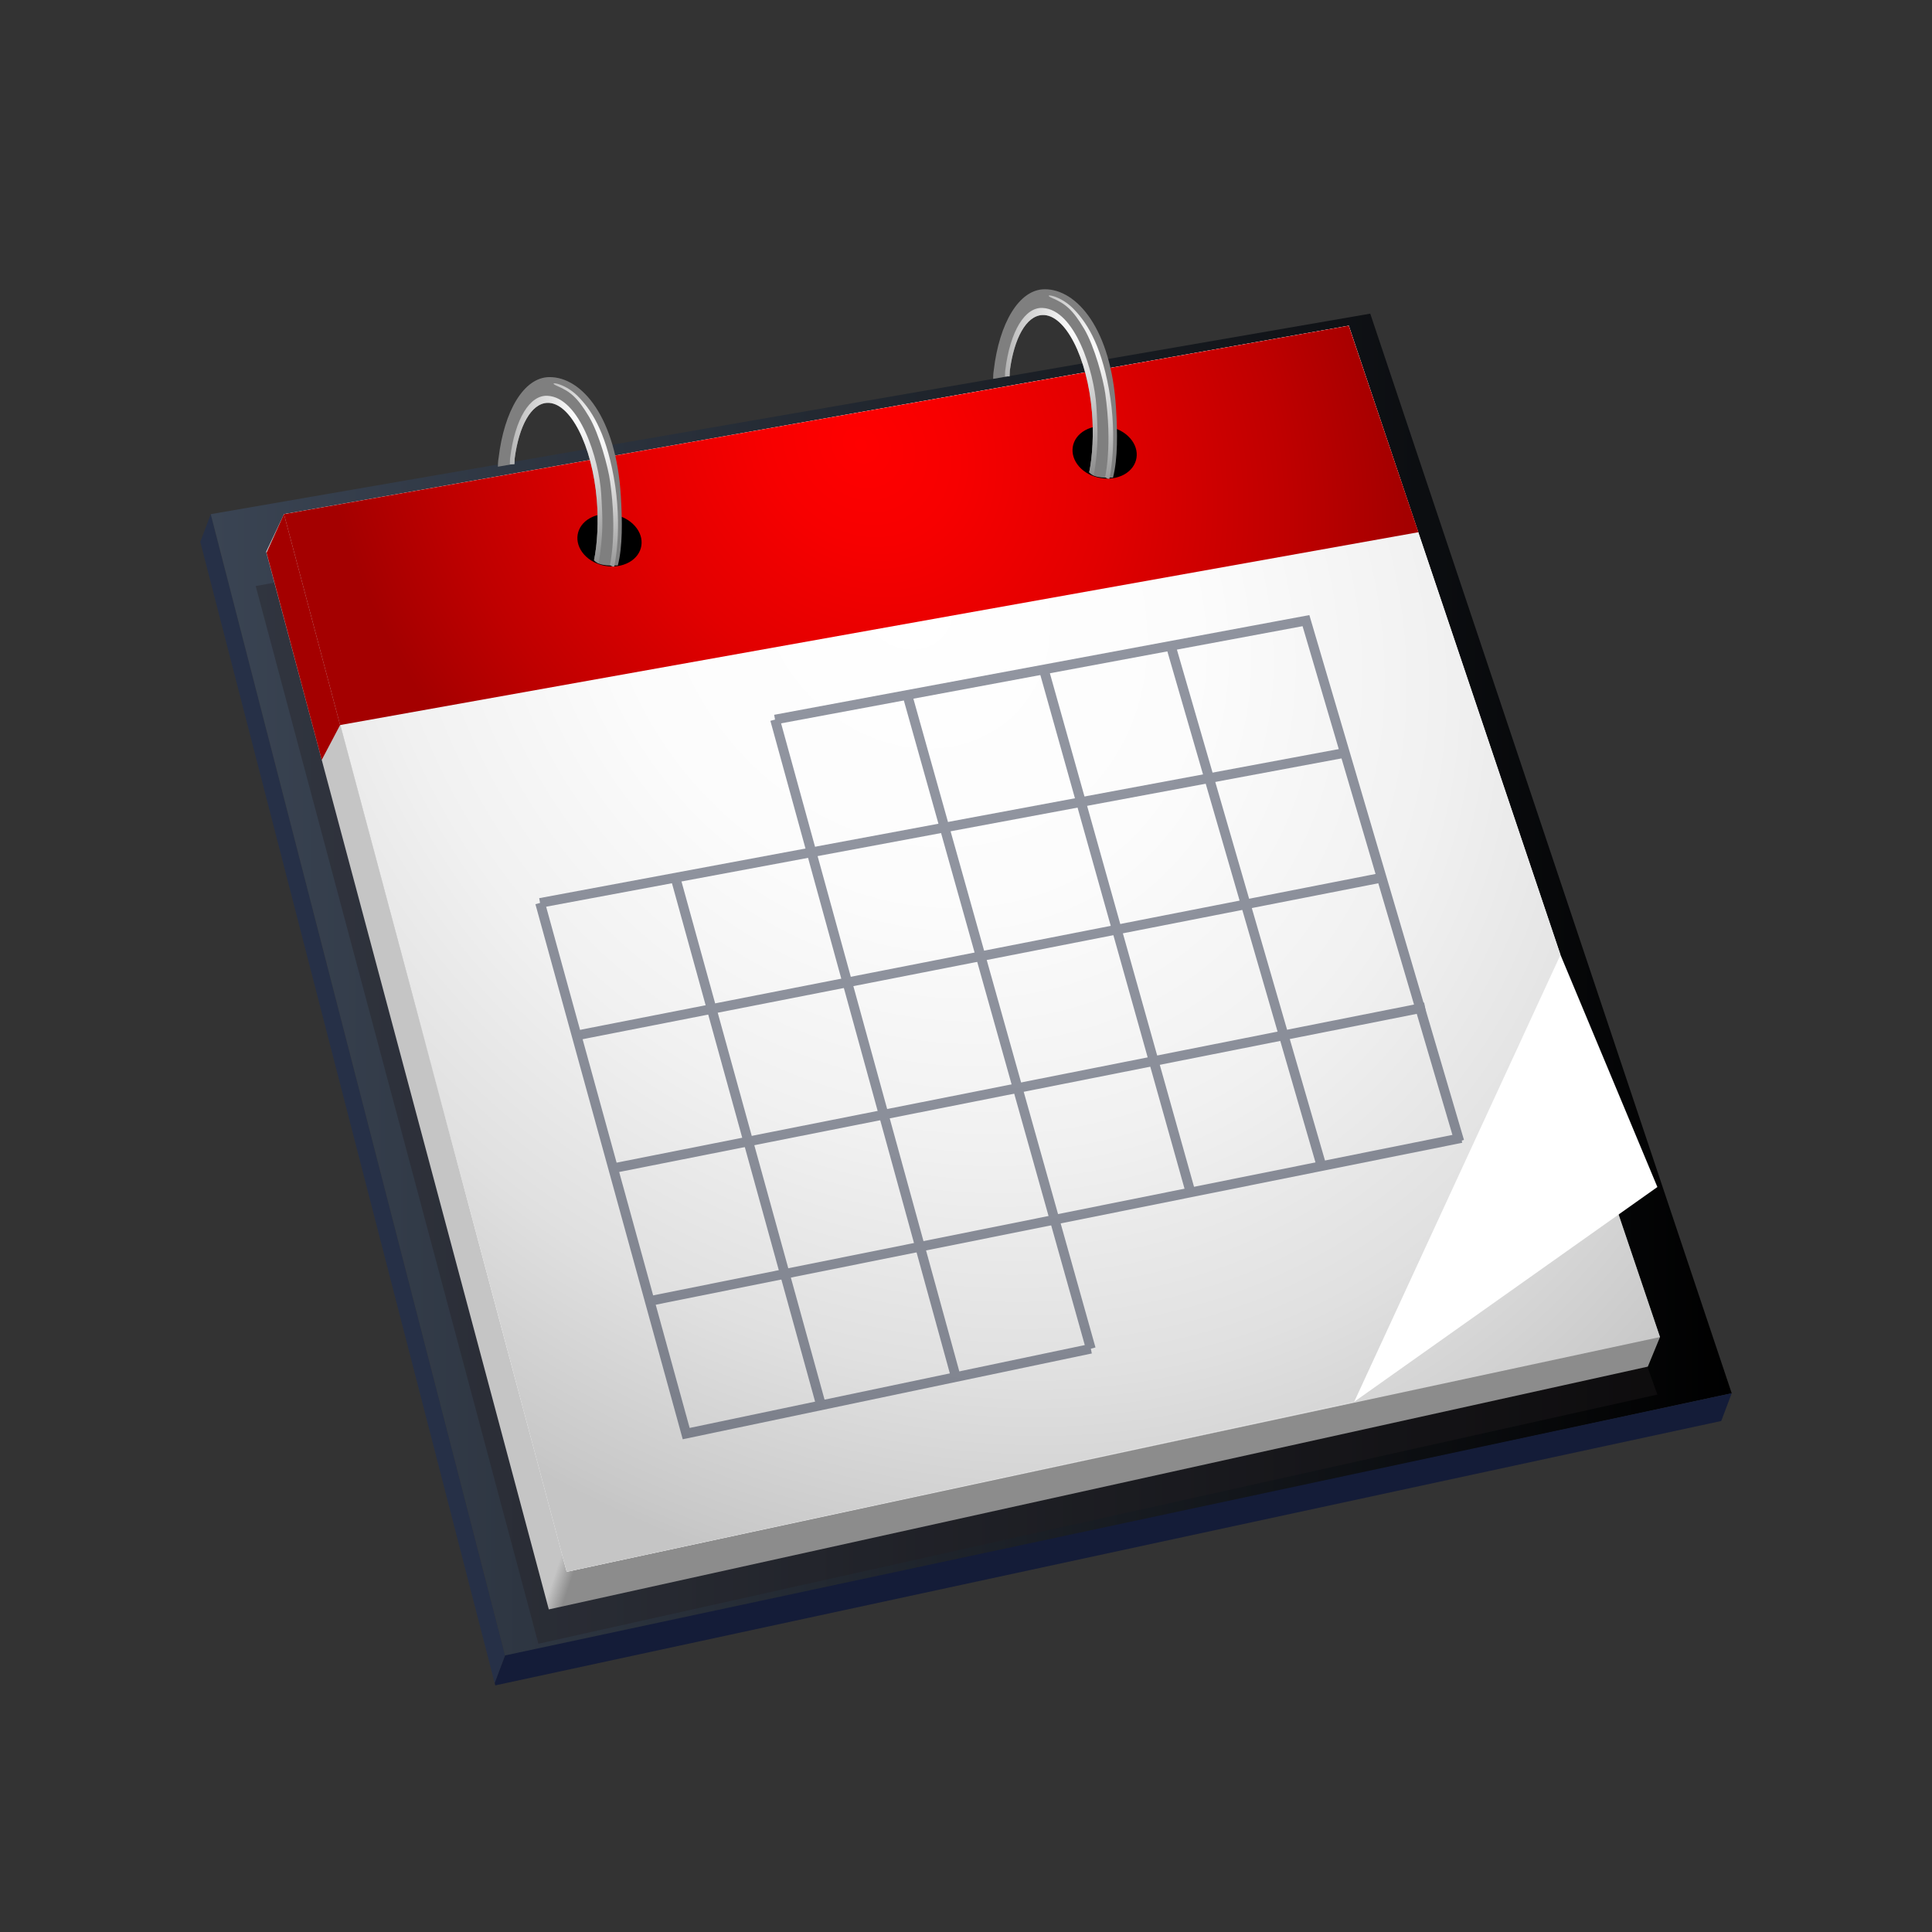 <?xml version="1.0" encoding="utf-8"?>
<!-- Generator: Adobe Illustrator 15.0.0, SVG Export Plug-In . SVG Version: 6.00 Build 0)  -->
<!DOCTYPE svg PUBLIC "-//W3C//DTD SVG 1.1//EN" "http://www.w3.org/Graphics/SVG/1.1/DTD/svg11.dtd">
<svg version="1.1" id="Layer_1" xmlns="http://www.w3.org/2000/svg" xmlns:xlink="http://www.w3.org/1999/xlink" x="0px" y="0px"
	 width="200px" height="200px" viewBox="0 0 200 200" enable-background="new 0 0 200 200" xml:space="preserve">
<rect x="0" y="0" width="200" height="200" fill="#333333" stroke="none"/>
<g id="icon">
	<g id="Layer_2">
	</g>
	<g id="Layer_1_1_">
		<g>
			
				<radialGradient id="SVGID_1_" cx="249.16" cy="-507.022" r="0.57" gradientTransform="matrix(1 0 0 -1 -150 -530)" gradientUnits="userSpaceOnUse">
				<stop  offset="0" style="stop-color:#6D93B3"/>
				<stop  offset="1" style="stop-color:#263047"/>
			</radialGradient>
			<polygon fill="url(#SVGID_1_)" points="20.735,56.094 51.209,174.236 52.291,171.368 21.817,53.224 			"/>
			
				<linearGradient id="SVGID_2_" gradientUnits="userSpaceOnUse" x1="171.816" y1="-632.034" x2="329.266" y2="-632.034" gradientTransform="matrix(1 0 0 -1 -150 -530)">
				<stop  offset="0" style="stop-color:#3A4453"/>
				<stop  offset="1" style="stop-color:#000000"/>
			</linearGradient>
			<polygon fill="url(#SVGID_2_)" points="179.266,144.229 52.354,171.6 21.817,53.224 141.848,32.468 			"/>
			
				<radialGradient id="SVGID_3_" cx="116.523" cy="-522.906" r="6.552" gradientTransform="matrix(1 0 0 -1 -150 -530)" gradientUnits="userSpaceOnUse">
				<stop  offset="0" style="stop-color:#6D93B3"/>
				<stop  offset="1" style="stop-color:#141C38"/>
			</radialGradient>
			<polygon fill="url(#SVGID_3_)" points="178.184,147.1 179.266,144.229 52.291,171.368 51.209,174.236 51.271,174.471 			"/>
			<g>
				<polygon opacity="0.35" fill="#231F20" enable-background="new    " points="171.572,144.364 55.736,170.159 26.471,60.667 
					134.579,41.159 				"/>
				
					<linearGradient id="SVGID_4_" gradientUnits="userSpaceOnUse" x1="229.684" y1="-626.241" x2="231.396" y2="-626.812" gradientTransform="matrix(1 0 0 -1 -150 -530)">
					<stop  offset="0" style="stop-color:#C5C5C5"/>
					<stop  offset="1" style="stop-color:#8C8C8C"/>
				</linearGradient>
				<polygon fill="url(#SVGID_4_)" points="170.582,141.473 56.813,166.605 27.547,57.114 29.397,53.223 137.773,37.609 
					171.842,138.416 				"/>
				
					<radialGradient id="SVGID_5_" cx="44.005" cy="-1048.037" r="102.487" gradientTransform="matrix(0.94 -0.14 -0.294 -0.994 -255.847 -970.963)" gradientUnits="userSpaceOnUse">
					<stop  offset="0" style="stop-color:#FFFFFF"/>
					<stop  offset="0.292" style="stop-color:#FCFCFC"/>
					<stop  offset="0.537" style="stop-color:#F1F1F1"/>
					<stop  offset="0.764" style="stop-color:#E0E0E0"/>
					<stop  offset="0.98" style="stop-color:#C8C8C8"/>
					<stop  offset="1" style="stop-color:#C5C5C5"/>
				</radialGradient>
				<polygon fill="url(#SVGID_5_)" points="171.841,138.412 58.665,162.714 29.397,53.223 137.773,37.609 				"/>
				
					<linearGradient id="SVGID_6_" gradientUnits="userSpaceOnUse" x1="226.085" y1="-615.303" x2="208.125" y2="-605.246" gradientTransform="matrix(1 0 0 -1 -150 -530)">
					<stop  offset="0" style="stop-color:#FFFFFF"/>
					<stop  offset="0.19" style="stop-color:#F1F1F1"/>
					<stop  offset="0.547" style="stop-color:#CDCDCD"/>
					<stop  offset="1" style="stop-color:#969696"/>
				</linearGradient>
				<polygon fill="url(#SVGID_6_)" points="171.572,122.88 140.186,145.111 58.665,162.714 29.397,53.223 139.624,33.717 
					161.54,98.847 				"/>
				
					<radialGradient id="SVGID_7_" cx="44.772" cy="-1045.637" r="104.788" gradientTransform="matrix(0.94 -0.14 -0.294 -0.994 -255.847 -970.963)" gradientUnits="userSpaceOnUse">
					<stop  offset="0" style="stop-color:#FFFFFF"/>
					<stop  offset="0.292" style="stop-color:#FCFCFC"/>
					<stop  offset="0.537" style="stop-color:#F1F1F1"/>
					<stop  offset="0.764" style="stop-color:#E0E0E0"/>
					<stop  offset="0.98" style="stop-color:#C8C8C8"/>
					<stop  offset="1" style="stop-color:#C5C5C5"/>
				</radialGradient>
				<polygon fill="url(#SVGID_7_)" points="161.54,98.847 140.186,145.111 58.665,162.714 29.397,53.223 139.624,33.717 				"/>
				
					<radialGradient id="SVGID_8_" cx="45" cy="-1029.509" r="57.302" gradientTransform="matrix(0.94 -0.14 -0.294 -0.994 -255.847 -970.963)" gradientUnits="userSpaceOnUse">
					<stop  offset="0" style="stop-color:#FF0000"/>
					<stop  offset="0.177" style="stop-color:#F70000"/>
					<stop  offset="0.45" style="stop-color:#E20000"/>
					<stop  offset="0.782" style="stop-color:#BF0000"/>
					<stop  offset="1" style="stop-color:#A40000"/>
				</radialGradient>
				<polygon fill="url(#SVGID_8_)" points="146.835,55.095 35.207,75.057 29.397,53.223 139.624,33.717 				"/>
				
					<radialGradient id="SVGID_9_" cx="230.975" cy="-525.997" r="4.25" gradientTransform="matrix(1 0 0 -1 -150 -530)" gradientUnits="userSpaceOnUse">
					<stop  offset="0" style="stop-color:#FF0000"/>
					<stop  offset="0.177" style="stop-color:#F70000"/>
					<stop  offset="0.45" style="stop-color:#E20000"/>
					<stop  offset="0.782" style="stop-color:#BF0000"/>
					<stop  offset="1" style="stop-color:#A40000"/>
				</radialGradient>
				<polygon fill="url(#SVGID_9_)" points="33.307,78.661 35.207,75.057 29.397,53.223 27.593,57.228 				"/>
			</g>
			<g>
				<path d="M116.98,45.354c1.125,1.26,0.858,2.942-0.594,3.759c-1.462,0.814-3.555,0.452-4.673-0.81
					c-1.114-1.264-0.843-2.945,0.611-3.758C113.777,43.733,115.859,44.094,116.98,45.354z"/>
				
					<radialGradient id="SVGID_10_" cx="206.946" cy="-545.702" r="4.804" gradientTransform="matrix(1 0 0 -1 -150 -530)" gradientUnits="userSpaceOnUse">
					<stop  offset="0" style="stop-color:#FFFFFF"/>
					<stop  offset="0.161" style="stop-color:#F1F1F1"/>
					<stop  offset="0.465" style="stop-color:#CDCDCD"/>
					<stop  offset="0.877" style="stop-color:#929292"/>
					<stop  offset="1" style="stop-color:#7F7F7F"/>
				</radialGradient>
				<path fill="url(#SVGID_10_)" d="M104.514,38.922c0.008-0.425,0.03-0.604,0.043-0.691c0.455-3.267,1.697-5.533,3.336-5.618
					c2.371-0.121,4.682,4.38,5.148,10.056c0.186,2.195,0.062,4.537-0.287,6.232c0.542,0.687,2.053,0.528,2.464,0.537
					c0.507-1.989,0.466-4.638,0.312-7.181c-0.483-8.157-4.045-12.353-7.416-12.312c-2.629,0.031-4.668,3.511-5.237,8.358
					c-0.008,0.072-0.067,0.344-0.067,0.916L104.514,38.922z"/>
				
					<radialGradient id="SVGID_11_" cx="2054.56" cy="1.081" r="22.382" gradientTransform="matrix(0.653 0.102 0.151 -0.965 -1230.271 -175.093)" gradientUnits="userSpaceOnUse">
					<stop  offset="0" style="stop-color:#FFFFFF"/>
					<stop  offset="0.132" style="stop-color:#F1F1F1"/>
					<stop  offset="0.38" style="stop-color:#CDCDCD"/>
					<stop  offset="0.715" style="stop-color:#929292"/>
					<stop  offset="1" style="stop-color:#5B5B5B"/>
				</radialGradient>
				<path fill="url(#SVGID_11_)" d="M104.512,38.964c0.016-0.512,0.021-0.556,0.026-0.601c0.438-3.338,1.692-5.665,3.354-5.751
					c2.371-0.121,4.678,4.38,5.146,10.056c0.187,2.195,0.062,4.537-0.287,6.232l0.479,0.339c0.494-2.979,0.424-4.671,0.264-7.209
					c-0.227-3.578-2.208-9.971-5.559-10.152c-1.808-0.102-3.371,2.344-3.877,6.499c-0.008,0.041-0.013,0.084-0.024,0.594
					L104.512,38.964z"/>
				
					<radialGradient id="SVGID_12_" cx="2176.374" cy="-26.778" r="20.075" gradientTransform="matrix(0.643 0.097 0.103 -0.988 -1283.966 -200.89)" gradientUnits="userSpaceOnUse">
					<stop  offset="0" style="stop-color:#FFFFFF"/>
					<stop  offset="0.132" style="stop-color:#F1F1F1"/>
					<stop  offset="0.38" style="stop-color:#CDCDCD"/>
					<stop  offset="0.715" style="stop-color:#929292"/>
					<stop  offset="1" style="stop-color:#5B5B5B"/>
				</radialGradient>
				<path fill="url(#SVGID_12_)" d="M114.843,49.562c0,0,0.921-3.953-0.053-9.309c-0.876-4.803-2.418-7.054-3.761-8.378
					c-1.438-1.416-3.229-1.505-2.12-1.027c1.34,0.575,2.11,1.149,3.336,3.218c1.073,1.815,1.973,5.249,2.171,6.668
					c0.755,5.407-0.012,8.638-0.012,8.638S114.594,49.607,114.843,49.562z"/>
			</g>
			<g>
				<path d="M65.722,54.447c1.126,1.262,0.861,2.943-0.594,3.758c-1.459,0.816-3.552,0.454-4.67-0.809
					c-1.116-1.264-0.843-2.944,0.61-3.756C62.519,52.826,64.602,53.187,65.722,54.447z"/>
				
					<radialGradient id="SVGID_13_" cx="155.677" cy="-554.795" r="4.805" gradientTransform="matrix(1 0 0 -1 -150 -530)" gradientUnits="userSpaceOnUse">
					<stop  offset="0" style="stop-color:#FFFFFF"/>
					<stop  offset="0.161" style="stop-color:#F1F1F1"/>
					<stop  offset="0.465" style="stop-color:#CDCDCD"/>
					<stop  offset="0.877" style="stop-color:#929292"/>
					<stop  offset="1" style="stop-color:#7F7F7F"/>
				</radialGradient>
				<path fill="url(#SVGID_13_)" d="M53.255,48.017c0.008-0.427,0.03-0.604,0.043-0.692c0.455-3.268,1.697-5.534,3.336-5.619
					c2.371-0.119,4.678,4.381,5.148,10.057c0.185,2.194,0.063,4.537-0.288,6.233c0.543,0.685,2.053,0.527,2.465,0.536
					c0.506-1.988,0.464-4.637,0.312-7.18c-0.486-8.158-4.045-12.354-7.417-12.314c-2.628,0.03-4.666,3.511-5.238,8.358
					c-0.01,0.073-0.072,0.346-0.072,0.917L53.255,48.017z"/>
				
					<radialGradient id="SVGID_14_" cx="1980.012" cy="-16.218" r="22.39" gradientTransform="matrix(0.653 0.102 0.151 -0.965 -1230.271 -175.093)" gradientUnits="userSpaceOnUse">
					<stop  offset="0" style="stop-color:#FFFFFF"/>
					<stop  offset="0.132" style="stop-color:#F1F1F1"/>
					<stop  offset="0.38" style="stop-color:#CDCDCD"/>
					<stop  offset="0.715" style="stop-color:#929292"/>
					<stop  offset="1" style="stop-color:#5B5B5B"/>
				</radialGradient>
				<path fill="url(#SVGID_14_)" d="M53.253,48.058c0.015-0.512,0.021-0.555,0.025-0.6c0.44-3.338,1.693-5.667,3.355-5.753
					c2.371-0.119,4.678,4.381,5.148,10.057c0.185,2.194,0.063,4.537-0.288,6.233l0.478,0.339c0.495-2.979,0.425-4.673,0.264-7.212
					c-0.226-3.576-2.209-9.97-5.559-10.15c-1.805-0.101-3.371,2.343-3.877,6.499c-0.005,0.041-0.01,0.083-0.025,0.593L53.253,48.058
					z"/>
				
					<radialGradient id="SVGID_15_" cx="2099.345" cy="-43.572" r="20.076" gradientTransform="matrix(0.643 0.097 0.103 -0.988 -1283.966 -200.89)" gradientUnits="userSpaceOnUse">
					<stop  offset="0" style="stop-color:#FFFFFF"/>
					<stop  offset="0.132" style="stop-color:#F1F1F1"/>
					<stop  offset="0.38" style="stop-color:#CDCDCD"/>
					<stop  offset="0.715" style="stop-color:#929292"/>
					<stop  offset="1" style="stop-color:#5B5B5B"/>
				</radialGradient>
				<path fill="url(#SVGID_15_)" d="M63.583,58.654c0,0,0.922-3.953-0.053-9.308c-0.876-4.804-2.418-7.054-3.759-8.378
					c-1.438-1.416-3.231-1.504-2.122-1.027c1.34,0.574,2.111,1.15,3.336,3.218c1.075,1.816,1.973,5.247,2.172,6.668
					c0.754,5.406-0.012,8.639-0.012,8.639S63.335,58.7,63.583,58.654z"/>
			</g>
			<g opacity="0.5">
				<polyline fill="none" stroke="#232B42" stroke-miterlimit="10" points="80.232,74.488 135.193,64.248 151.07,118.146 				"/>
				<polyline fill="none" stroke="#232B42" stroke-miterlimit="10" points="112.922,139.621 71.034,148.406 55.908,93.468 				"/>
				<line fill="none" stroke="#232B42" stroke-miterlimit="10" x1="67.255" y1="134.68" x2="151.268" y2="117.811"/>
				<line fill="none" stroke="#232B42" stroke-miterlimit="10" x1="63.471" y1="120.938" x2="147.521" y2="104.275"/>
				<line fill="none" stroke="#232B42" stroke-miterlimit="10" x1="59.688" y1="107.189" x2="143.032" y2="90.857"/>
				<line fill="none" stroke="#232B42" stroke-miterlimit="10" x1="55.908" y1="93.47" x2="139.227" y2="77.934"/>
				<line fill="none" stroke="#232B42" stroke-miterlimit="10" x1="121.198" y1="66.854" x2="136.775" y2="120.596"/>
				<line fill="none" stroke="#232B42" stroke-miterlimit="10" x1="108.055" y1="69.305" x2="123.273" y2="123.523"/>
				<line fill="none" stroke="#232B42" stroke-miterlimit="10" x1="93.923" y1="71.936" x2="112.922" y2="139.621"/>
				<line fill="none" stroke="#232B42" stroke-miterlimit="10" x1="80.232" y1="74.488" x2="98.95" y2="142.551"/>
				<line fill="none" stroke="#232B42" stroke-miterlimit="10" x1="69.92" y1="90.857" x2="85.002" y2="145.477"/>
			</g>
		</g>
	</g>
</g>
</svg>
